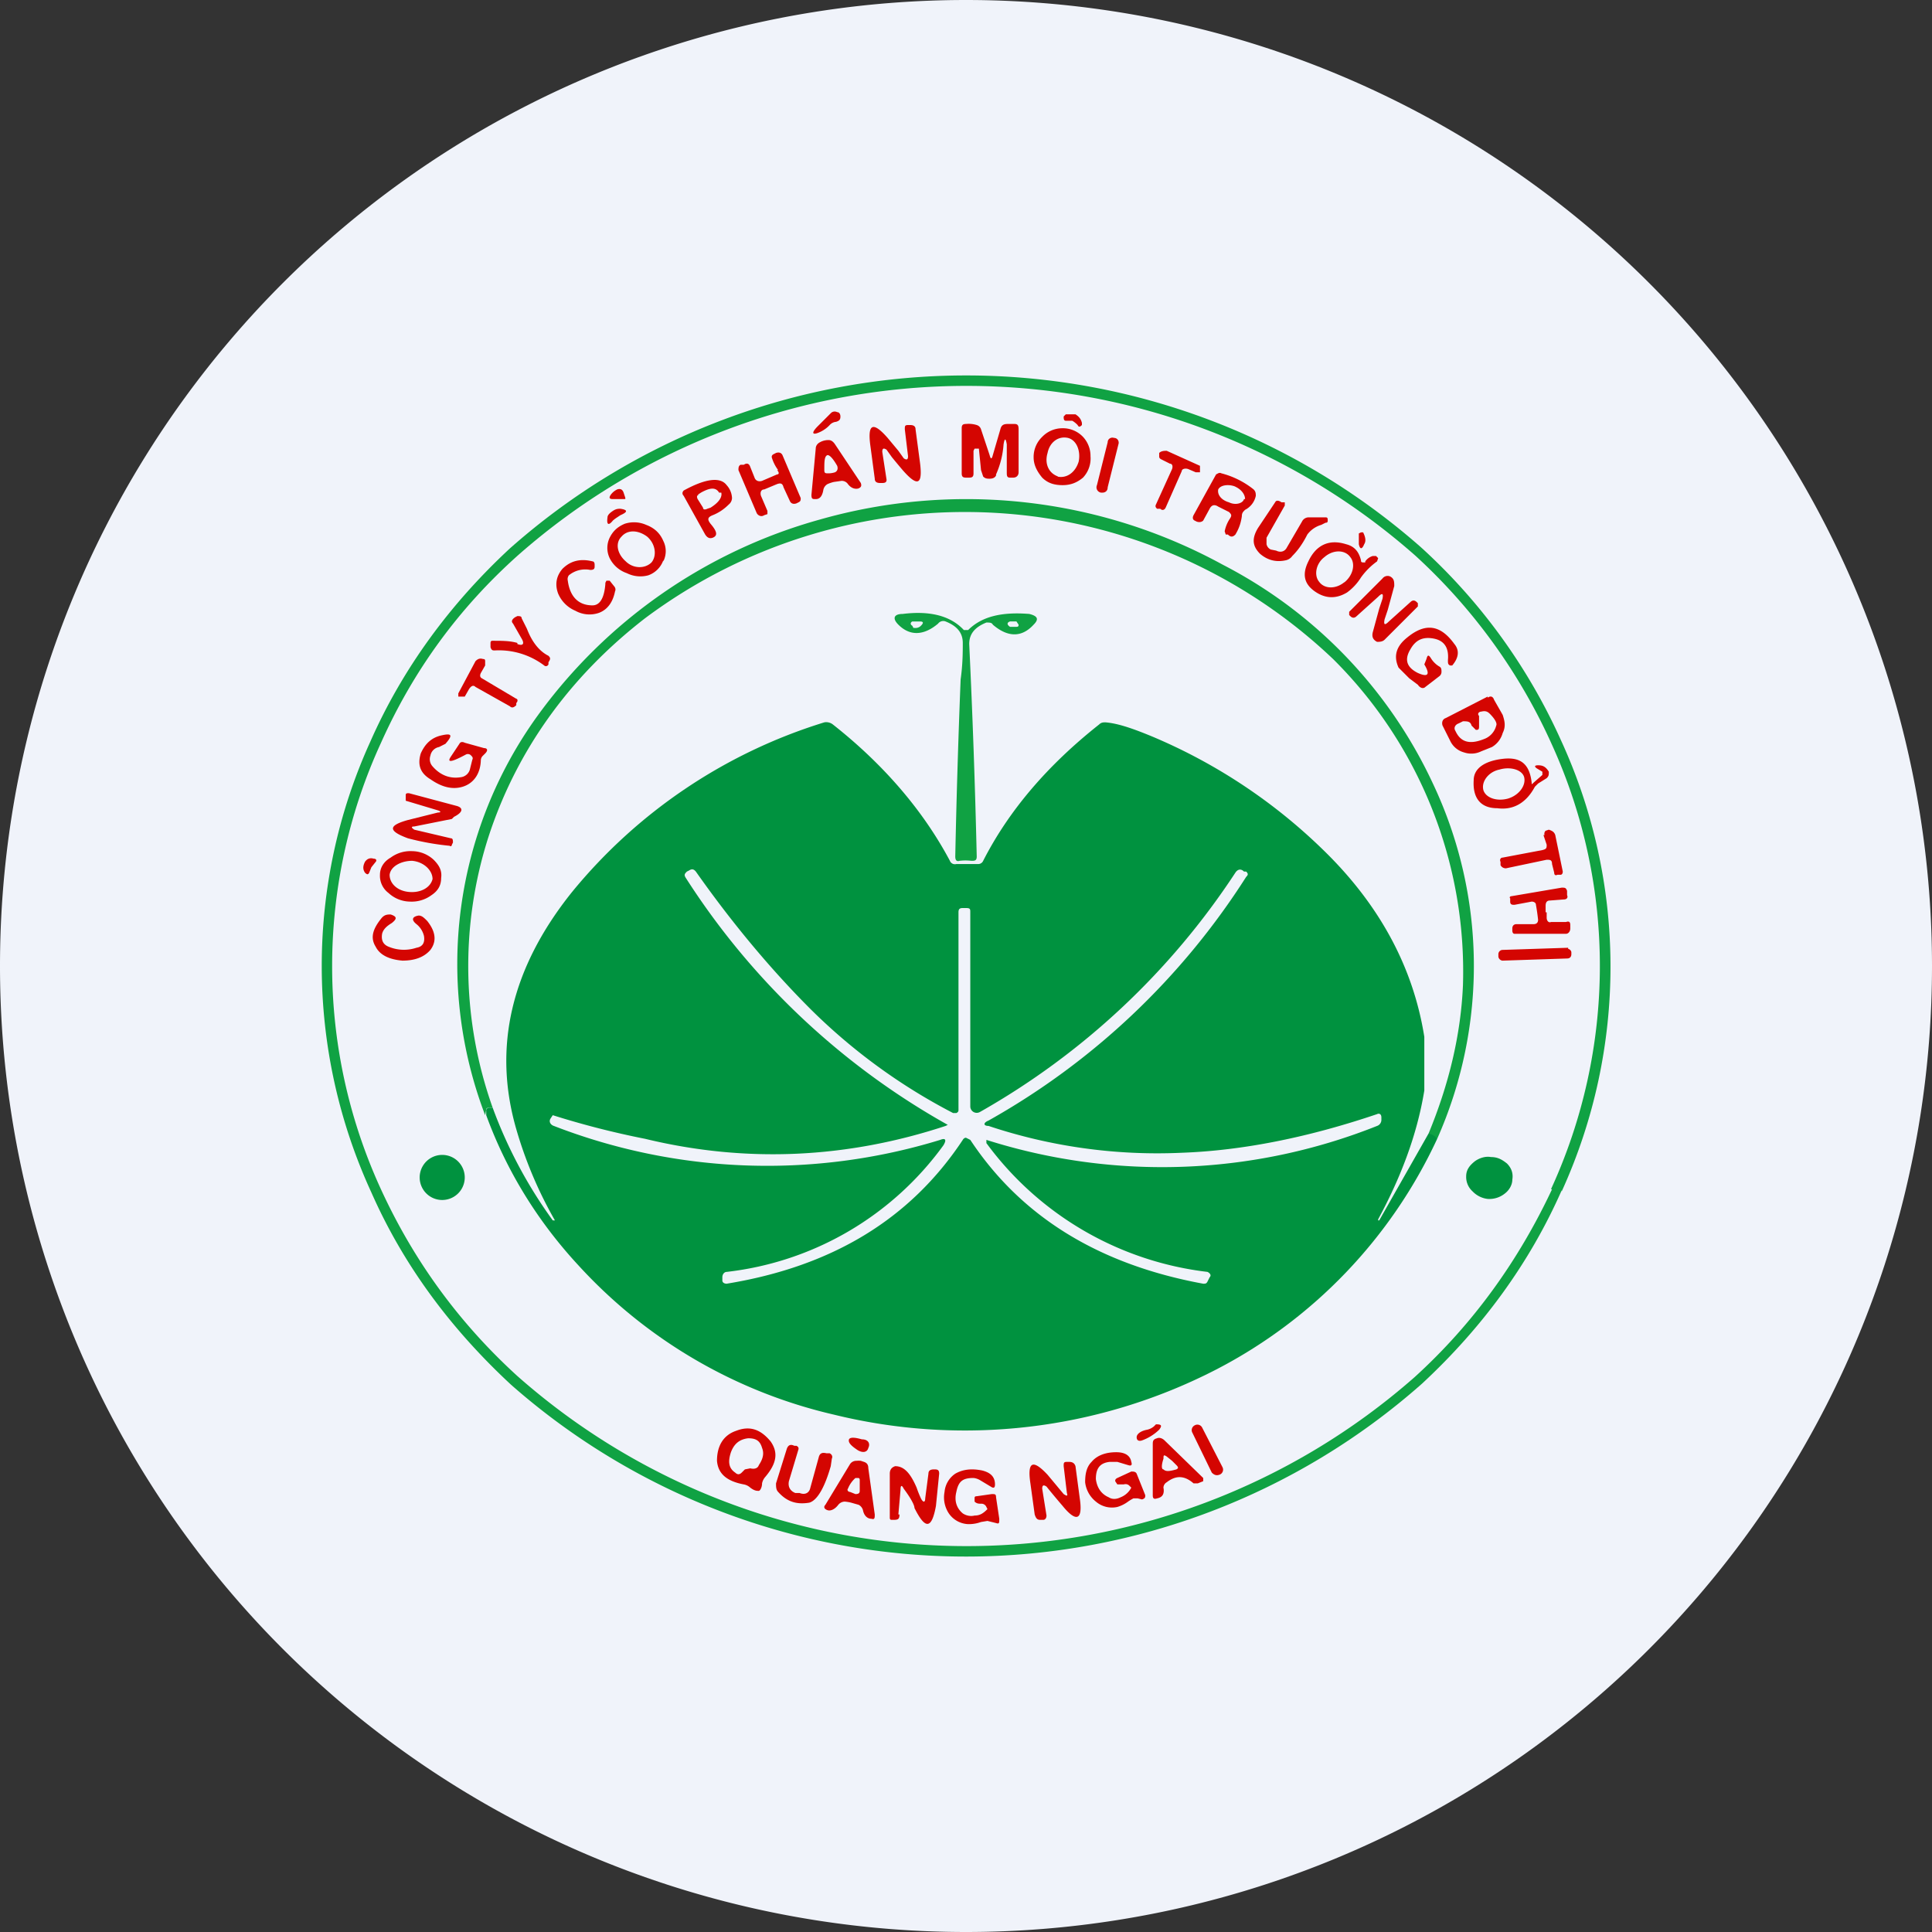 <ns0:svg xmlns:ns0="http://www.w3.org/2000/svg" width="18" height="18" viewBox="0 0 18 18"><ns0:rect x="0" y="0" width="18" height="18" fill="#333333" stroke="none"/><path xmlns="http://www.w3.org/2000/svg" fill="#F0F3FA" d="M9 18a9 9 0 0 1 0 -18a9 9 0 0 1 0 18Z" /><ns0:path fill-rule="evenodd" d="M14.55 11.1a5.05 5.05 0 0 0-.01-4.21 5.44 5.44 0 0 0-1.3-1.79 6.41 6.41 0 0 0-8.49.01c-.56.52-1 1.12-1.3 1.8a5.05 5.05 0 0 0 .01 4.2c.3.68.74 1.27 1.3 1.79a6.41 6.41 0 0 0 8.49-.01c.56-.52 1-1.12 1.3-1.8Zm-.1-.02a4.98 4.98 0 0 0 .01-4.14 5.36 5.36 0 0 0-1.27-1.76 6.32 6.32 0 0 0-8.36-.01c-.56.5-.98 1.08-1.28 1.75a4.98 4.98 0 0 0-.01 4.14c.3.66.72 1.25 1.28 1.76a6.32 6.32 0 0 0 8.36.01c.55-.5.97-1.09 1.28-1.75Z" fill="#10A243" /><ns0:path d="m13.31 10.56.08.05a3.97 3.97 0 0 0-.04-3.31 4.37 4.37 0 0 0-1.96-2.04 4.98 4.98 0 0 0-3.75-.42A4.85 4.85 0 0 0 5 6.68a3.95 3.95 0 0 0-.48 3.71l.01-.05c0-.02.02-.02.03-.02h.03a3.94 3.94 0 0 1-.04-2.52c.26-.8.75-1.49 1.46-2.04a4.98 4.98 0 0 1 6.41.38 4.1 4.1 0 0 1 1.21 3.04c-.02.46-.13.92-.32 1.38Z" fill="#10A243" /><ns0:path d="M9 5.87h-.02c-.13-.14-.33-.18-.57-.15-.08 0-.1.04-.04.1.11.11.24.1.37-.01a.06.06 0 0 1 .07-.02c.1.04.16.1.16.2 0 .08 0 .2-.02.34a85.58 85.58 0 0 0-.05 1.65c0 .03.01.05.04.04a.45.45 0 0 1 .11 0c.03 0 .05 0 .05-.04A80.46 80.46 0 0 0 9.03 6c0-.1.06-.16.16-.2.03 0 .05 0 .06.02.14.12.27.12.38 0 .05-.05.04-.08-.04-.1-.25-.02-.44.02-.57.15H9Zm.47-.03h-.06c-.03-.02-.03-.04 0-.05h.06l.02.03c0 .01 0 .02-.02.02Zm-.95.01h-.01l-.01-.02c-.02-.01-.02-.03 0-.04h.07c.03 0 .04.01.01.04a.07.07 0 0 1-.06.02Z" fill="#10A243" /><ns0:path fill-rule="evenodd" d="M13.27 10.16v-.5c-.1-.63-.4-1.2-.9-1.7a5.13 5.13 0 0 0-1.64-1.1c-.17-.07-.31-.12-.43-.13-.02 0-.04 0-.06.02-.48.38-.84.8-1.08 1.27a.05.05 0 0 1-.05.03h-.2a.05.05 0 0 1-.06-.03c-.25-.47-.62-.9-1.09-1.27a.1.1 0 0 0-.08-.02 4.9 4.9 0 0 0-2.35 1.58c-.57.71-.74 1.45-.52 2.21a3.87 3.87 0 0 0 .36.85h-.02a4.32 4.32 0 0 1-.56-1.05h-.02c-.02 0-.03 0-.04.02v.05c.19.52.48.99.86 1.4a4.64 4.64 0 0 0 2.38 1.39 5.11 5.11 0 0 0 3.56-.42 4.6 4.6 0 0 0 2.06-2.15.14.14 0 0 0-.08-.05l-.46.81h-.01v-.01c.2-.37.36-.77.43-1.2Zm-4.51.46c.05-.02.06 0 .03.05a2.9 2.9 0 0 1-2.02 1.18c-.02 0-.04.02-.04.05v.03c0 .02.02.03.04.03.98-.16 1.71-.6 2.2-1.34 0 0 .01-.02.03-.02l.04.02c.47.71 1.19 1.16 2.17 1.34.02 0 .03 0 .04-.02l.02-.04c.02-.02 0-.04-.02-.05a2.99 2.99 0 0 1-2.06-1.2v-.03a5.41 5.41 0 0 0 3.64-.13.06.06 0 0 0 .04-.06v-.02c0-.03-.02-.04-.04-.03-.65.22-1.26.34-1.82.36a4.97 4.97 0 0 1-1.8-.25c-.05 0-.05-.03 0-.05a6.78 6.78 0 0 0 2.4-2.27c.02-.02.02-.03 0-.05h-.02c-.03-.03-.06-.02-.08.01a6.93 6.93 0 0 1-2.38 2.23.06.06 0 0 1-.06 0 .06.06 0 0 1-.03-.05V8.5c0-.03 0-.04-.04-.04h-.03c-.03 0-.04.01-.04.04v1.84c0 .01 0 .02-.02.03h-.03a5.43 5.43 0 0 1-1.33-.97c-.34-.34-.7-.76-1.06-1.27-.02-.03-.04-.04-.07-.02l-.02.01c-.02.02-.03.03-.01.06a6.9 6.9 0 0 0 2.44 2.3l-.02.01c-.91.3-1.85.35-2.8.12a8 8 0 0 1-.86-.22l-.02.03c-.02.03 0 .06.03.07a5.5 5.5 0 0 0 3.6.13Z" fill="#00923F" /><ns0:path d="M4.12 11.18a.21.21 0 1 0 0-.42.21.21 0 0 0 0 .42ZM13.89 10.78c.06 0 .1.02.15.06.04.04.06.09.05.15 0 .05-.03.1-.07.13a.23.23 0 0 1-.16.05.23.23 0 0 1-.14-.07.18.18 0 0 1-.06-.14c0-.06.03-.1.08-.14.04-.03.1-.05.15-.04Z" fill="#00923F" /><ns0:path fill-rule="evenodd" d="M7.73 3.96a.29.29 0 0 1-.08.06c-.08.04-.1.02-.03-.05l.12-.12a.05.05 0 0 1 .06-.01c.02 0 .03.02.03.04 0 .03-.01.04-.04.05a.09.09 0 0 0-.06.03Zm2.29-.1c.03.02.05.04.06.08v.02c-.02.02-.03.02-.04 0a.22.22 0 0 0-.05-.04h-.06c-.02 0-.02-.02-.02-.04l.02-.02h.09Zm-.74.56a.83.83 0 0 0 .07-.28c.01-.06.02-.06.03 0v.26c0 .03 0 .05.03.05h.03c.03 0 .05-.02.05-.05V4c0-.04-.01-.05-.04-.05h-.06c-.04 0-.06.01-.07.05l-.07.24c-.01.04-.02.04-.03 0L9.14 4a.06.06 0 0 0-.04-.04.25.25 0 0 0-.1-.01c-.03 0-.04.01-.04.04v.42c0 .03.01.04.04.04h.03c.03 0 .04-.01.04-.04V4.2l.01-.02h.04l.02.2.02.06c.02.02.04.02.06.02.03 0 .05-.01.06-.03Zm-.91-.22.05.07c.03.02.04.01.04-.02L8.43 4c0-.03 0-.04.03-.04h.02c.03 0 .05.01.05.04l.04.3c.03.22-.02.24-.16.08a7.56 7.56 0 0 1-.1-.12l-.05-.07c-.03-.02-.04-.01-.04.02l.04.26c0 .02-.01.03-.04.03H8.2c-.03 0-.05-.01-.05-.04l-.04-.3c-.03-.21.02-.24.16-.08l.1.12Zm2-.12h.01c.03 0 .05.03.04.06l-.1.4c0 .04-.03.05-.05.05h-.01a.05.05 0 0 1-.04-.07l.1-.4c0-.03.03-.05.06-.04Zm-.28.37a.26.26 0 0 0 .07-.2.26.26 0 0 0-.07-.18.26.26 0 0 0-.2-.08.26.26 0 0 0-.18.08.26.26 0 0 0-.08.19c0 .07.03.13.08.19.05.05.11.07.19.07.07 0 .13-.02.19-.07Zm-.23-.01c-.09-.03-.13-.12-.1-.22.02-.1.1-.16.19-.14.08.02.12.12.1.22-.03.1-.11.16-.2.14Zm.96-.16.08.04c.02 0 .03.02.02.05l-.15.33c-.01.02 0 .03.01.04h.03c.02.02.04.01.05-.01l.15-.34c0-.02.03-.03.06-.02l.07.03h.04v-.06l-.31-.14c-.02 0-.05 0-.07.02v.03c0 .01 0 .02.02.03Zm-3.57.1a.38.38 0 0 1-.06-.12c0-.01 0-.02.02-.03l.02-.01c.03-.01.05 0 .06.02l.17.4c0 .02 0 .03-.02.04l-.02.01c-.03.01-.05 0-.06-.02l-.06-.13c-.01-.04-.03-.04-.06-.03l-.12.05c-.03 0-.04.03-.03.06l.06.14v.03l-.03.01c-.03.02-.06 0-.07-.02l-.17-.4c0-.02 0-.04.02-.05h.03c.03-.02.05-.01.06.02l.04.1c.01.03.04.04.07.03l.14-.06c.02 0 .02-.02 0-.04Zm.52.11a.34.34 0 0 0-.06.02.08.08 0 0 0-.04.06c-.01.05-.03.08-.07.08-.03 0-.04 0-.04-.04l.04-.43c0-.03.02-.05.04-.06a.16.16 0 0 1 .08-.02c.02 0 .04.01.06.04l.24.36c.01.03 0 .04-.02.05-.03.01-.07 0-.1-.04a.07.07 0 0 0-.06-.03l-.07.01Zm-.06-.25c.02 0 .05.03.09.1.01.03 0 .05-.02.06a.2.2 0 0 1-.06.01c-.03 0-.04 0-.04-.03 0-.08 0-.13.03-.14Zm3.74.53c.02.02.03.03.01.06a.33.33 0 0 0-.05.12l.01.03h.02c.03.03.05.02.07 0 .03-.05.05-.1.06-.17 0-.03.01-.04.03-.06a.19.19 0 0 0 .1-.13c0-.02 0-.04-.02-.06a.8.8 0 0 0-.3-.15c-.02-.01-.03 0-.05.01l-.21.38c-.01.02-.01.04.01.05l.02.01c.03.01.05 0 .06-.01l.06-.11c.02-.04.05-.04.08-.02l.1.05Zm.14-.12c-.01.04-.08.06-.14.03-.07-.02-.11-.07-.1-.12.02-.04.09-.05.15-.03.07.03.1.08.1.12Zm-5.88 0h.1c.02 0 .02 0 .01-.03l-.01-.03c-.01-.03-.03-.04-.06-.03a.16.16 0 0 0-.06.05c-.02.03-.01.04.02.04Zm.91.23c-.03-.04-.03-.06.02-.08.05-.02.1-.05.15-.1a.08.08 0 0 0 .03-.06.19.19 0 0 0-.05-.12c-.06-.08-.2-.06-.4.05-.01.01-.02.03 0 .05l.2.36c.02.03.04.04.07.03.05-.02.04-.06-.02-.13Zm-.1-.27c-.03 0-.03.02-.02.04l.05.08c0 .02.02.02.04.01l.03-.01c.08-.05.11-.1.1-.14H6.7c-.03-.05-.08-.05-.17 0l-.03.02Zm5.28.46v-.06l.17-.3v-.03h-.03c-.03-.02-.05-.02-.06 0l-.16.24c-.06.1-.05.17.02.24.07.06.15.08.24.06a.1.1 0 0 0 .06-.04c.04-.04.09-.1.14-.2a.25.25 0 0 1 .13-.09l.04-.02c.01 0 .02 0 .02-.02s0-.03-.02-.03h-.16a.07.07 0 0 0-.06.04l-.14.24c-.02.04-.06.05-.1.03l-.05-.01a.07.07 0 0 1-.04-.05Zm-6.05-.25a.32.32 0 0 0-.04.03c-.04.05-.06.04-.05-.03 0-.02.02-.04.05-.06.03-.02.05-.02.07-.02.07.01.07.03 0 .06l-.03.02Zm.43.4a.23.23 0 0 1-.14.14.28.28 0 0 1-.2-.02.28.28 0 0 1-.16-.14.22.22 0 0 1 0-.19c.03-.06.07-.1.14-.13a.28.28 0 0 1 .2.01c.08.03.13.08.16.15.03.06.03.13 0 .19Zm-.35.01c.07.07.18.07.24.01.05-.06.04-.17-.04-.24-.08-.06-.18-.07-.24 0-.06.06-.04.16.04.23Zm6.83-.26.02-.01h.02c.02.04.03.08.01.11-.02.05-.04.05-.05 0v-.1Zm.06.26a.13.13 0 0 1 .07-.05h.03l.02.02-.01.03a.65.65 0 0 0-.15.15.5.5 0 0 1-.13.14c-.1.06-.2.06-.3-.01-.1-.07-.12-.16-.06-.28.07-.15.19-.21.35-.16.08.02.12.07.14.15 0 .01 0 .02.02.02h.02Zm-.2.2c.09-.07.11-.18.06-.24-.05-.07-.16-.07-.24 0-.08.06-.1.17-.05.23.05.07.16.07.24 0Zm-6.88 0 .01-.02h.03l.04.05c.01.01.02.03.01.05-.02.1-.07.17-.15.2a.27.27 0 0 1-.22-.02.3.3 0 0 1-.16-.16c-.03-.08-.02-.16.04-.23.07-.07.16-.1.28-.07.01 0 .02.01.02.03v.02c0 .02-.01.03-.04.03a.24.24 0 0 0-.2.05.06.06 0 0 0-.01.05c.02.15.1.23.23.23.07 0 .11-.07.12-.2Zm7.24.15-.03.09-.06.22c-.01.04 0 .07.04.09.02 0 .05 0 .07-.02l.31-.31v-.03l-.01-.01c-.02-.02-.04-.02-.06 0l-.2.18c-.04.04-.05.03-.04-.02l.03-.09.06-.22c0-.04 0-.07-.04-.09a.06.06 0 0 0-.07.02l-.31.31v.03l.01.01c.02.02.04.02.06 0l.2-.18c.04-.04.05-.03.04.02ZM4.82 6c.05.02.07 0 .04-.05l-.08-.14c-.02-.02-.01-.04.02-.06l.02-.01c.02 0 .04 0 .04.02l.05.1c.05.13.12.21.2.25.02.02.02.03 0 .06v.02c-.01.02-.03.02-.04.01a.7.7 0 0 0-.46-.14c-.02 0-.03 0-.04-.03V6c0-.02 0-.03.02-.03.09 0 .16 0 .23.02Zm8.47.14-.02.05c.06.1.03.12-.06.08-.1-.05-.13-.12-.07-.22.05-.09.12-.12.22-.1.1.02.14.09.13.2 0 .03 0 .04.02.05h.02c.06-.07.07-.14.02-.2-.13-.18-.27-.2-.44-.06-.1.08-.13.17-.08.28l.1.1.08.06c.02.03.05.04.07.02l.13-.1a.05.05 0 0 0 .02-.04c0-.02 0-.04-.02-.05a.23.23 0 0 1-.08-.08c-.02-.03-.03-.03-.04.01Zm-8.8.18.32.19c.01 0 .02.02 0 .04v.02c-.02.02-.04.03-.06.01l-.32-.18c-.02-.02-.04-.01-.06.02l-.04.07h-.06v-.03l.16-.3c.02-.02.04-.03.07-.02.01 0 .02 0 .02.02v.04l-.04.07c-.01.02-.01.04.01.05Zm9.37.18c.03-.02.05-.01.06.02l.08.14c.02.06.03.11 0 .17a.22.22 0 0 1-.1.13l-.1.04a.21.21 0 0 1-.16.01.2.2 0 0 1-.13-.11l-.07-.14c-.01-.03 0-.06.03-.07l.39-.2Zm-.08.27v-.1c-.02-.02 0-.04.02-.04.04-.01.06 0 .08.02.05.05.07.09.06.11a.18.18 0 0 1-.1.12c-.14.06-.23.04-.28-.07-.02-.03 0-.06.03-.07l.04-.02c.04 0 .07 0 .08.04l.04.04c.02 0 .03 0 .03-.03Zm-9.3.3c0 .14-.07.23-.17.26s-.2 0-.3-.07c-.1-.06-.12-.14-.09-.24.04-.09.1-.15.2-.17.09-.02.1 0 .03.08l-.06.03a.1.1 0 0 0-.08.08.1.1 0 0 0 .02.1c.07.08.16.12.27.1a.1.1 0 0 0 .08-.08l.02-.08c.01-.02 0-.03-.01-.04a.04.04 0 0 0-.05-.01c-.13.07-.18.08-.14.02l.08-.12c.01-.02.03-.02.05-.01l.18.05c.03 0 .04.02.01.05l-.02.02a.06.06 0 0 0-.02.04Zm9.89.12-.05-.03c-.03-.02-.02-.03.01-.03.04 0 .07.01.1.06 0 .03 0 .04-.02.06l-.08.05-.03.03c-.08.15-.2.22-.35.2-.16 0-.23-.1-.22-.26 0-.11.1-.18.27-.2.17-.02.25.05.27.22 0 .02 0 .02.02 0l.08-.07v-.03Zm-.32.25c.1-.03.17-.12.15-.2-.02-.07-.13-.1-.23-.07-.1.02-.17.11-.15.19.02.07.12.11.23.08Zm-9.97.13c.03 0 .03-.01 0-.02l-.3-.09v-.05c0-.02.01-.02.03-.02l.45.12c.06.02.05.06-.03.1l-.02.02-.35.07c-.03 0-.03.01 0 .03l.34.08c.02 0 .02.02.02.04l-.01.02c0 .01-.01.02-.02.01a2.4 2.4 0 0 1-.39-.07c-.19-.07-.18-.12 0-.17l.28-.07Zm10.3.21.03.09c0 .03 0 .04-.04.05l-.37.07c-.02 0-.03.02-.02.04v.03c.01.02.03.03.05.03l.38-.08c.03 0 .05 0 .05.04l.02.08c0 .02.01.03.03.02h.03c.01 0 .02-.01.02-.03l-.07-.34c-.01-.03-.03-.04-.06-.05l-.03.01a.04.04 0 0 0-.01.04Zm-10.92.3-.02.05c-.01.02-.02.02-.04 0-.02-.03-.02-.06 0-.1.02-.03.05-.04.08-.03.03 0 .03.02.02.03l-.04.05Zm.65.1c0 .07-.03.12-.09.16a.31.31 0 0 1-.2.06.3.3 0 0 1-.2-.08.2.2 0 0 1-.08-.17c0-.06.03-.12.1-.16a.31.31 0 0 1 .2-.06.3.3 0 0 1 .2.08c.05.05.08.1.07.17Zm-.3.13c.11.01.2-.04.22-.12 0-.08-.08-.16-.19-.17-.1 0-.2.05-.21.13 0 .08.07.15.18.16Zm10.6.19v.05c0 .03.02.05.04.04h.14c.03-.01.04 0 .04.03v.03c0 .03-.02.05-.04.05h-.48c-.01 0-.02-.01-.02-.03v-.02c0-.02.01-.04.04-.04h.16c.02 0 .04-.01.04-.04a1.83 1.83 0 0 0-.02-.14c0-.02-.02-.03-.04-.03l-.16.03c-.02 0-.04 0-.04-.03v-.03c-.01-.01 0-.02.01-.02l.47-.08c.03 0 .04 0 .05.03v.04c.01.02 0 .04-.03.04l-.13.01c-.03 0-.04.02-.04.05v.06Zm-10.53.33a.37.37 0 0 1-.26-.01c-.05-.02-.07-.06-.06-.12.01-.04.04-.07.09-.1.05-.04.05-.06-.01-.08-.03 0-.06 0-.09.04-.08.1-.1.18-.05.26.04.08.13.12.25.13.11 0 .2-.03.26-.1.06-.08.05-.17-.03-.27-.03-.03-.05-.05-.08-.05-.06.01-.07.04-.02.08a.2.2 0 0 1 .07.11c.01.06-.01.1-.07.11Zm10.73 0-.61.02a.04.04 0 0 0-.04.04v.02c0 .02.02.04.04.04l.6-.02c.03 0 .04-.02.04-.04v-.02a.04.04 0 0 0-.03-.03Zm-3.84 4.44-.02.02a.15.15 0 0 1-.06.03c-.06.01-.1.04-.1.07 0 .03.02.04.05.03a.45.45 0 0 0 .16-.1c.03-.04.02-.05-.03-.05Zm.36.01a.05.05 0 0 0-.02.07l.18.37c.02.02.04.03.07.02a.05.05 0 0 0 .03-.07l-.19-.37a.05.05 0 0 0-.07-.02Zm-4.06.61c-.02 0-.04 0-.08-.03a.12.12 0 0 0-.06-.03c-.16-.03-.24-.1-.25-.22 0-.14.06-.24.18-.28.13-.05.23-.01.32.1.07.1.06.2-.05.33a.13.13 0 0 0-.03.06c0 .04-.02.07-.03.07Zm-.13-.2-.03.03c-.02.02-.04.02-.06 0-.06-.04-.07-.1-.04-.19.03-.08.08-.12.16-.13.07 0 .11.02.13.09.02.05.01.1-.03.16-.01.03-.04.04-.08.03l-.05.01Zm1.15-.2c-.01.04-.05.05-.1.02-.06-.04-.09-.07-.08-.1.01-.02.05-.02.12 0 .06 0 .08.04.06.08Zm-.65.42h-.03c-.05-.02-.07-.06-.06-.11l.09-.3c0-.01 0-.02-.02-.03H7.4c-.04-.02-.06 0-.07.03l-.1.32c0 .03 0 .06.02.08.08.09.17.12.29.1.07-.02.14-.13.2-.34l.01-.07c.01-.02 0-.04-.02-.05h-.03c-.04-.01-.06 0-.07.03l-.08.29c-.01.05-.05.07-.1.05Zm3.12.05a.39.39 0 0 0-.05.03.32.32 0 0 1-.1.05.23.23 0 0 1-.2-.05.27.27 0 0 1-.1-.18c0-.07.01-.14.06-.19.05-.06.13-.09.23-.09.08 0 .13.03.14.09.01.03 0 .04-.03.03l-.1-.03h-.07c-.1.01-.13.07-.13.16.01.08.05.14.12.17.03.02.07.02.11 0a.19.19 0 0 0 .1-.09l-.02-.02a.05.05 0 0 0-.05-.01h-.06l-.02-.03c0-.01 0-.02.02-.03l.13-.06c.02 0 .04 0 .05.02l.08.2c0 .02 0 .03-.03.04l-.04-.01h-.04Zm.28-.1c.01.06-.01.09-.06.1-.03.01-.04 0-.04-.03v-.47c0-.03 0-.05.04-.06.02-.01.05 0 .07.02l.36.35v.03l-.05.02h-.04c-.08-.07-.16-.08-.25-.01a.06.06 0 0 0-.03.06Zm.08-.25.04.04c.02.02.02.03 0 .04-.07.02-.1.02-.12 0-.02 0-.02-.04 0-.1 0-.03 0-.04.03-.02l.05.04Zm-1.06.25.05.06c.03.02.04.02.03-.01l-.03-.25c0-.03 0-.04.03-.04h.02c.03 0 .05.01.06.04l.04.3c.03.2-.03.23-.16.07a6.9 6.9 0 0 1-.15-.18c-.03-.02-.04-.01-.04.02l.04.25c0 .02-.01.04-.03.04h-.03c-.03 0-.04-.02-.05-.05l-.04-.29c-.03-.2.02-.23.16-.08l.1.12Zm-1.49.25.02-.23c0-.04.01-.05.03-.01.06.08.1.15.1.18.1.2.16.2.2-.02l.03-.3c0-.03-.01-.04-.04-.04H8.7c-.03 0-.05.01-.05.04l-.03.23c0 .04-.02.04-.04 0a.96.96 0 0 1-.04-.1c-.06-.14-.12-.2-.2-.2-.03.01-.05.03-.05.07v.41c0 .02.01.02.02.02h.02c.04 0 .05-.01.05-.05Zm.87.07-.04-.01-.06.01a.33.33 0 0 1-.12.02.23.23 0 0 1-.18-.1.27.27 0 0 1-.04-.2.23.23 0 0 1 .1-.17c.07-.04.15-.05.25-.03.08.02.12.06.12.13 0 .03-.01.04-.04.02l-.1-.06a.15.15 0 0 0-.06-.02c-.1 0-.14.03-.16.13-.02.08 0 .15.06.2.03.02.07.03.11.02.05 0 .08-.02.12-.06l-.01-.02a.05.05 0 0 0-.04-.03c-.03 0-.05 0-.07-.02v-.03c0-.01 0-.02.02-.02l.14-.02c.03 0 .04 0 .04.03l.03.2c0 .04 0 .05-.03.04l-.04-.01Zm-1.22-.57.03.01c.03.01.04.03.04.06l.06.43c0 .03 0 .05-.03.04-.04 0-.07-.03-.08-.08a.08.08 0 0 0-.04-.05L7.93 14a.36.36 0 0 0-.06-.01.08.08 0 0 0-.06.03c-.03.04-.07.06-.1.05-.03-.01-.04-.03-.02-.05l.23-.38a.07.07 0 0 1 .06-.03.2.2 0 0 1 .04 0Zm-.01.18v.1c0 .02-.01.03-.04.03l-.05-.02c-.02 0-.03-.02-.02-.03a.26.26 0 0 1 .07-.1h.02c.01 0 .02 0 .02.02Z" fill="#D40501" /></ns0:svg>